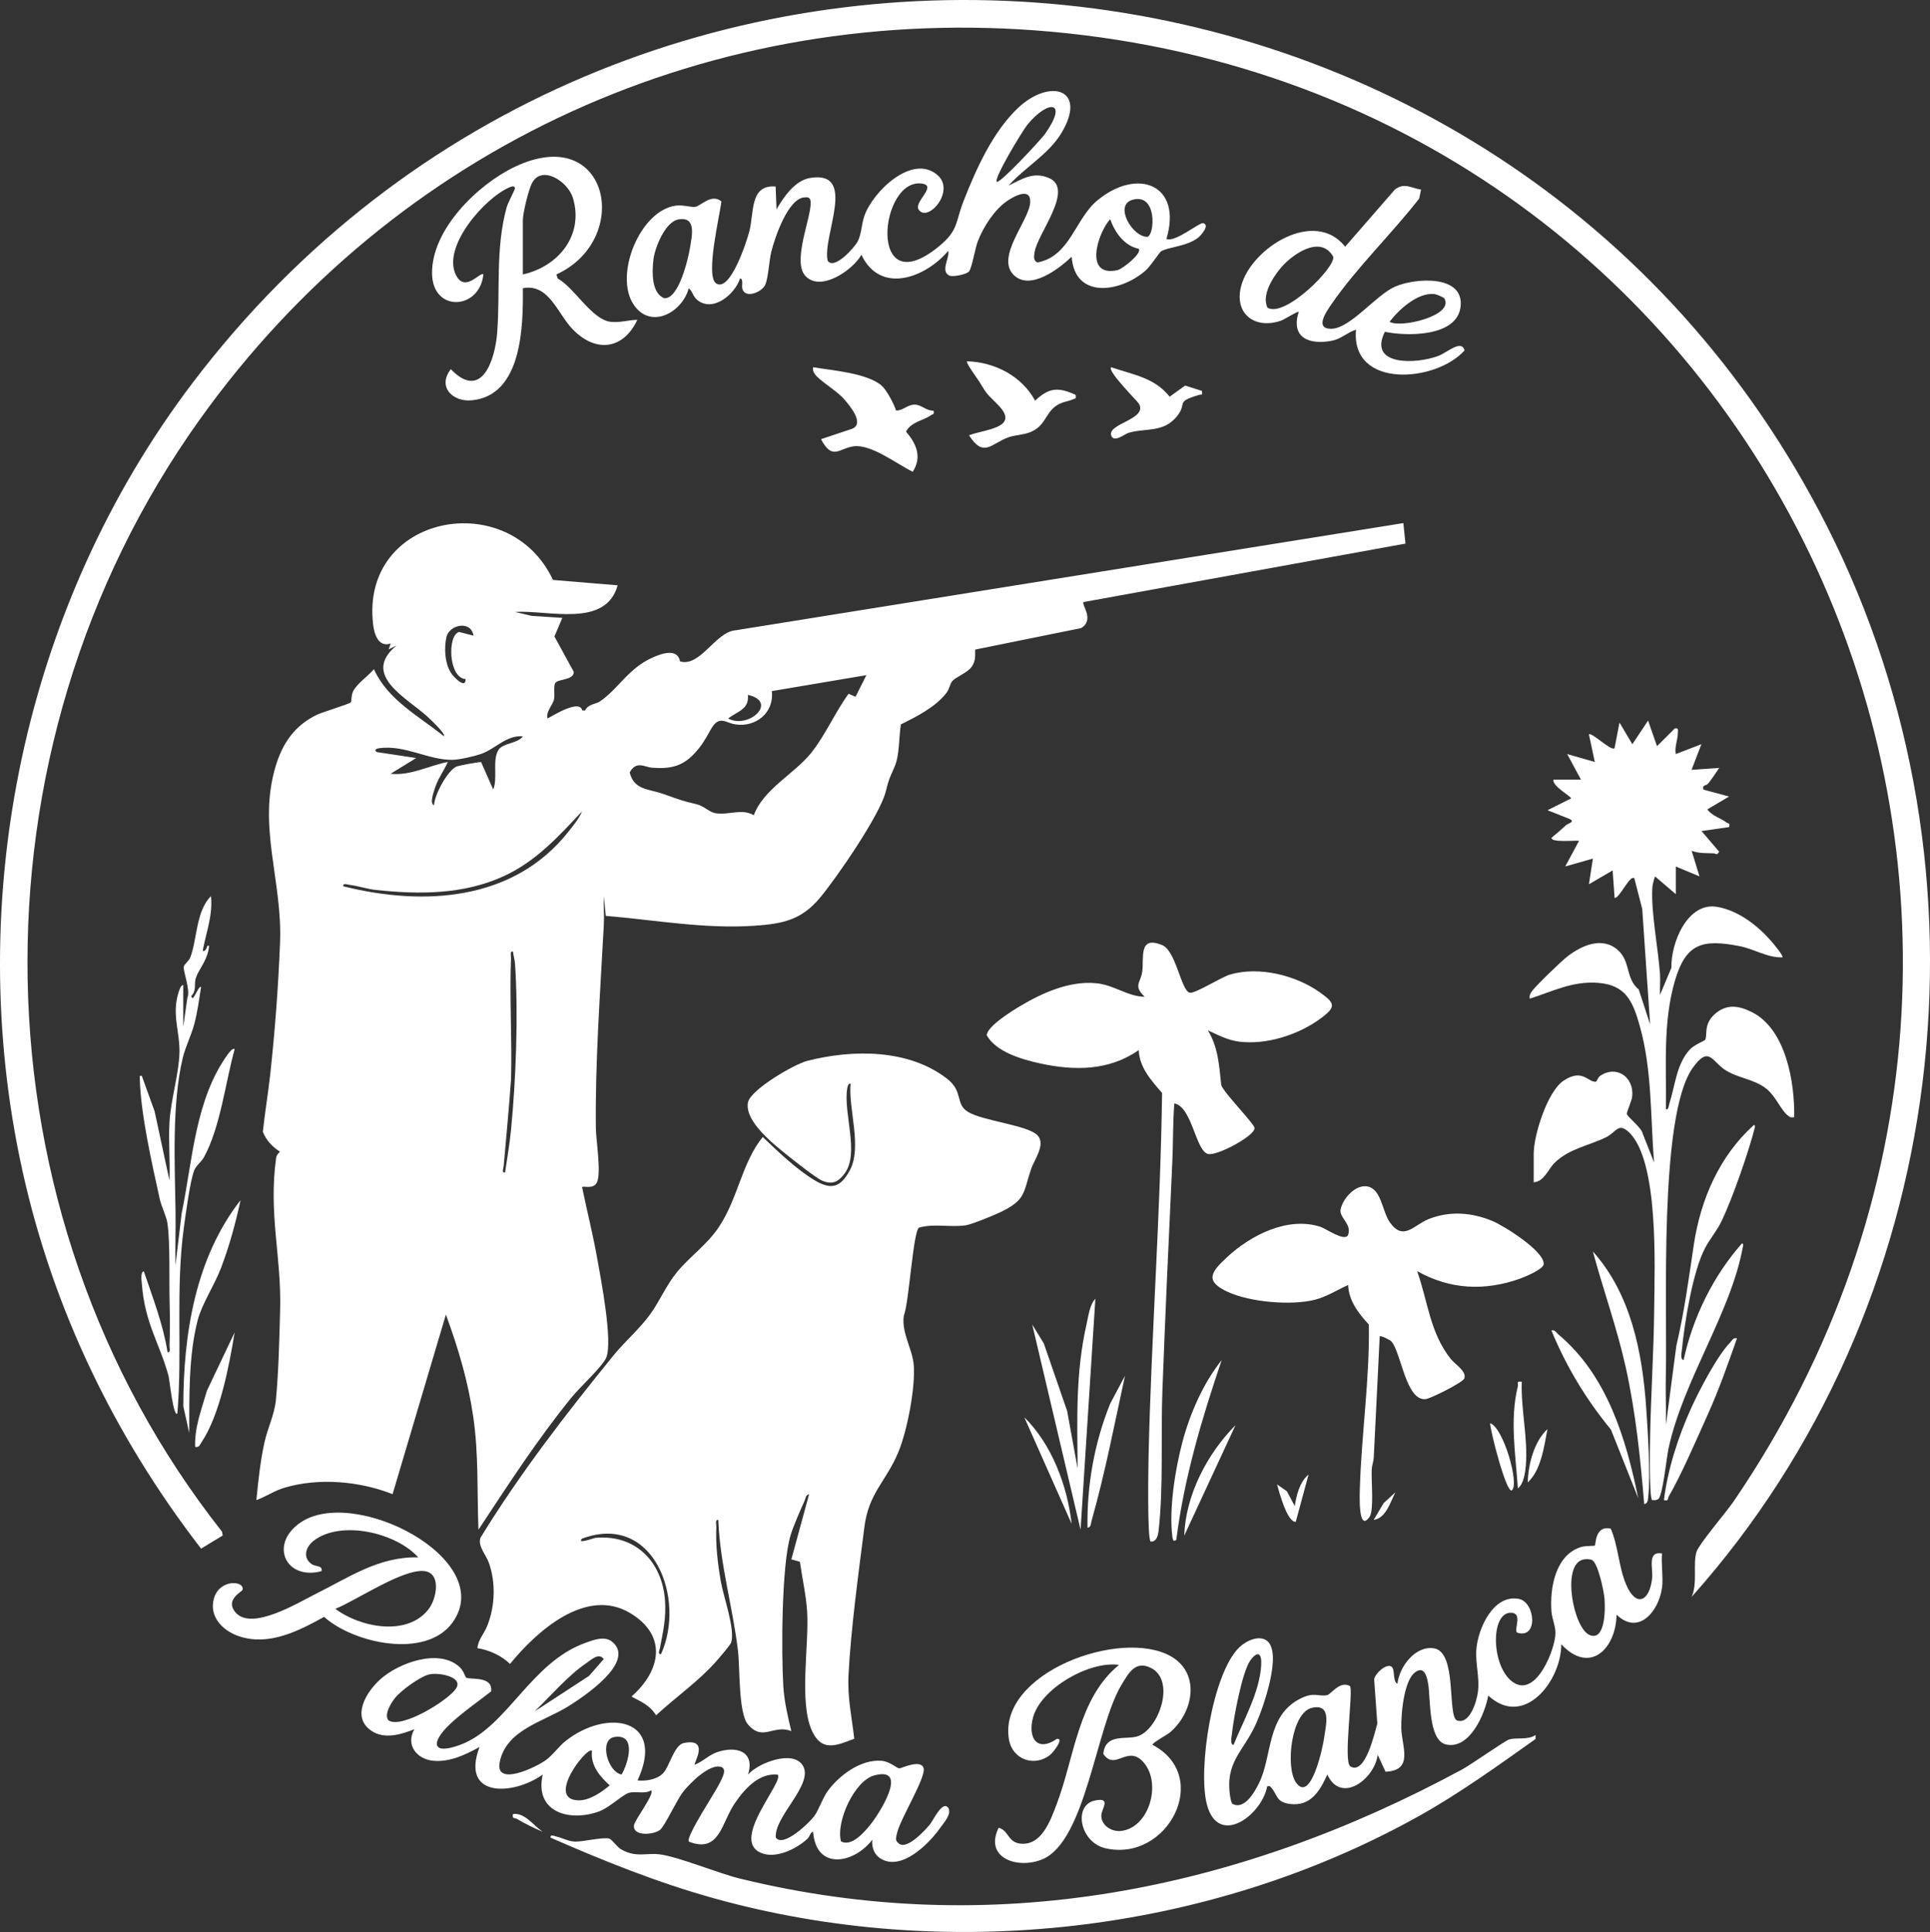 <?xml version="1.0" encoding="UTF-8"?>
<svg id="Layer_2" data-name="Layer 2" xmlns="http://www.w3.org/2000/svg" viewBox="0 0 530.65 531.29">
  <rect x="0" y="0" width="530.65" height="531.29" fill="#333333" stroke="none"/>
  <defs>
    <style>
      .cls-1 {
        fill: #fff;
      }
    </style>
  </defs>
  <g id="Layer_1-2" data-name="Layer 1">
    <g>
      <path class="cls-1" d="M152.01,159.48l17.81,1.48c-3.27,11.86-19.18,6.7-28.23,7.32l4.61,1.08,8.41.55-2.17,5.12,5.32,9.72c.06,2.35-4.32,1.92-5.06,3.04-.58.87-.09,3.18-.37,4.52-.31,1.54-2.38,3.55-1.78,5.27,1.96-1.06,8.82-5.32,9.54-2.21l.76.04c.9-1.86,3-1.78,4.04-2.48,5.12-3.47,7.81-9.09,14.5-12.1,2.63-1.18,6.88-2.64,7.59,1.05,5.59,1.64,9.72-8.14,15.3-8.56l183.57-29.47.58,5.64-88.51,16.07c-.69.64,3.19,4.9-.69,7.17l-29.11,5.9c-.02,1.9.16,3.06-.94,4.7s-4.39,2.85-5.34,3.95c-.68.8-.76,2.16-1.62,3.27-3.02,3.89-8.2,6.52-12.52,8.65-.61,3.68-.29,8.34-1.79,11.78-1.5,3.45-1.41,2.92-2.41,6.82-1.65,6.41-13.48,23.62-18.09,29.13-5.05,6.03-10.16,7.11-17.87,7.64-13.75.95-27.35-1.57-40.98-2.71l-.53-5.43c-.1,2.61.13,5.25-.01,7.86-.97,18.44-2.4,37.53-2.19,55.94.04,3.29,1.54,12.32.3,14.9-1.03,2.14-4.05.79-4.08,1.37,1.36,6.57,3.01,13.09,4.18,19.7.99,5.59,4.29,22.57,2.47,27.1-.97,2.41-7.26,8.18-9.35,10.74-9.47,11.6-17.56,24.14-25.8,36.62-.42-10.63.1-20.54-1.44-31.12-1.42-9.78-4.13-18.82-7.51-28.04l-14.66,49.39c-9.09-3.6-20.27-4.57-29.73-1.78-2.75.81-5.06,2.45-7.72,3.41.53-5.32,1.08-10.71,2.24-15.94.86-3.87,2.72-7.52,3.12-11.53.73-7.25.98-17.43,1.17-24.88.39-14.65-3.25-26.42-1.09-41.8.1-.69.57-1.19,1.05-1.65-2.12-1.38-3.75-3.09-4.71-5.48.55-5.23,1.44-10.46,2.02-15.69,1.33-12.18,2.23-24.2,2.71-36.37.67-17.02-6.2-31.84-1.22-48.44,1.92-6.41,5.23-11.2,11.34-14.18,1.43-.69,9.07-3,9.33-3.43s.09-1.81.6-2.93c.97-2.16,4.24-4.29,5.75-6.19,3.82,8.48,12.32,12.88,19.26,18.45.57-.64-3.93-4.83-4.59-5.44-5.65-5.14-18.29-11.43-8.43-19.52l-2.17,1.08.54-1.62c-3.32,1.13-4.5-2.48-4.82-5.22-3.59-30.31,37.4-38.06,49.44-12.27ZM130.19,174.79c-.72-4.31-6.67-3.02-7.45.41-.7,3.1-.42,7.58,1.49,10.18.53.72,3.81,4.28,3.79,1.37-4.74-.33-5.06-12.14-1.79-12.96l3.96,1.01ZM238.21,185.66l-26,4.39c.71,5.87-4.37,10.05-10.07,9.14-2.78-.44-4.43-2.69-6.74,1.46-1.56,2.79-2.51,4.5-4.65,6.74-3.3,3.46-6.69,4.08-11.39,3.73-2.19-.16-4.39-2.05-6.23,1.3,1.24,4.91,5.17,4.46,9.31,5.93,3.91,1.38,4.89,1.83,9.12,2.82,2.03.48,3.43,2.17,5.15,2.45,3.73.6,7.27-1.39,10.55.57,2.58-7.12,11.08-11.34,15.74-17.11,3.85-4.78,6.65-11.28,10.32-16.3l1.91.83,2.98-5.96ZM200.21,197.59c5.56,2.99,13.92-4.54,5.43-6.51.39,4.09-2.96,4.51-5.43,6.51ZM143.76,202.48c-4.65-.35-7.48,3.49-11.65,4.9-1.91.64-5.79,1.54-7.71,1.57-6.51.1-12.95-4.12-20.01-3.22-.75.1-1.7.41-.81,1.08l10.86,1.64-7.05,4.33c5.52.58,10.47-2.23,15.74-3.25-1.17,2.62-2.77,4.61-3.64,7.48-.28.92-1.42,3.99-.16,4.45.08-2.79,3.82-9.88,6.37-10.73.66-.22,6.31-1.32,6.59-1.14l3.32,7.53c1.3-3.14-.3-7.93,1.39-10.82,1.19-2.03,5.36-1.78,6.76-3.82ZM94.37,243.72c22.12,5.55,46.82,4.05,61.86-14.94,1.33-1.67,3.02-3.71,3.81-5.68-6.45,6.91-12.75,13.82-21.51,17.83-11.12,5.09-23.14,5.07-35.13,3.81-2.43-.26-4.86-1.1-7.28-1.41-.59-.08-1.87-.6-1.75.39ZM138.87,322.43c.56-3.86,1.25-7.78,1.63-11.67,1.35-13.79,2.05-31.84,1.11-45.61-.08-1.2-.43-2.32-.57-3.5-.95-.13-.51,1.23-.54,1.89-.43,11.01.3,22.12.02,33.14-.58,8.02-1.33,16.02-2.04,24.02-.05.6-.64,1.85.38,1.74Z"/>
      <path class="cls-1" d="M285.29,312.26c2.31,2.41-.97,6.8-1.75,9.1-2.28,6.71-1.36,8.59-8.59,12.03-1.75.83-7.79,3.33-9.46,3.57-4.22.61-8.7-.56-12.81.63-1.64,1.06-2.75,20.79-4.17,24.18-.72,4.7,2.36,9.14,2.72,13.59.51,6.16-1.82,18.19-4.24,23.98-3.37,8.08-8.13,11.18-9.32,20.53-1.6,12.53-3.74,28.27-4.37,40.68-.32,6.38.88,11.46,1.58,17.59-4.91,1.88-8.9,3.7-11.6-2.1-3.68-7.93-.79-23.43-1.36-32.83-.28-4.56-1.36-9.21-1.99-13.73l-2.35-.66,4.88-17.91c-.95.15-.94,1.09-1.23,1.75-1.25,2.83-3.05,6.8-3.9,9.67-2.45,8.24-2.53,32.27-1.95,41.52.26,4.03,1.23,8.27,2.19,12.19-4.97-1.95-7.82,3.02-11.95-1.88-2.61-3.1-2.16-15.5-2.7-20.09-1.43-12.12-4.96-23.89-5.43-36.1-.95-.13-.51,1.23-.54,1.89-.21,5.08.38,10.05,1.24,15.04.72,4.17,3.98,13.16,2.85,16.75-.24.75-3.05,3.97-3.82,4.86-4.95,5.71-11.3,10.07-16.83,15.18-1.75-2.76-4.02-3.69-6.77-5.15,8.15-7.18,9.91-16.82-.38-22.97-12.08-7.23-25.69,5-33.01,14-2.3-2.24-5.75-3.87-8.96-4.33.16-2.3,1.83-3.94,2.73-6.23,2.12-5.4,2.35-11.78.41-17.26-.78-2.21-3.1-4.58-2.31-6.87,10.85-17.71,23.57-34.14,36.64-50.23,3.05-3.75,7.1-7.2,9.99-11.18,2.64-3.64,4.46-8.06,7.38-11.62,3.58-4.36,8.22-7.48,11.51-12.38,5.33-7.95,6.25-17.53,12.09-24.81,4.18,4.02,9.52,9.14,14.53,12.06,4.43,2.58,6.94,1.68,9.38-2.82,3.51-6.45-.39-16.81.24-23.91-.71-.15-.87,1.01-.94,1.49-1.04,6.8,3.43,17.67-.68,23.2-1.75,2.35-3.4,3.21-6.28,1.95-1.63-.72-7.64-5.46-9.4-6.88-3.71-2.99-11.9-9.36-10.91-14.58.66-3.49,12.69-10.51,16.27-11.43,12.47-3.2,27.9-3.33,38.51,4.93,4.45,3.46,2.19,6.86,5.62,9.03,4.06,2.58,16.48,3.65,19.24,6.53ZM181.75,454.87c6.88-15.12-1.96-39.09-21.71-31.76-1.63,1.66,3.26-.17,3.59-.2,10.98-1.05,18.37,6.45,19.2,17.04.38,4.86-.5,8.62-1.38,13.26-.11.56-.71,1.78.3,1.65Z"/>
      <path class="cls-1" d="M465.1,439.13c1.72-3.67.28-9.25,1.38-12.46.73-2.15,8.2-10.9,10.14-13.74,112.23-164.39,10.72-386.3-187.66-404.22C196.02.31,108.74,39.99,54.85,115.46c-64.92,90.91-63.15,217.81,6.19,305.73l.19,1.07-5.95,3.6c-23.73-30.74-40.73-65.88-49.12-103.96-16.52-74.92.55-155.59,46.73-216.53C171.2-50.74,414-29.92,502.39,144.83c48.29,95.46,33.96,214.52-37.29,294.31Z"/>
      <path class="cls-1" d="M434.7,214.42l-3.8-7.05,7.59,2.17-1.62-7.59c.71-.74,6.14,4.76,7.05,3.79l1.36-7.04,3.53,5.96,4.33-6.51,2.45,7.04,4.89-4.87c1.17-.23.83.55.83,1.36,0,1.81-.95,3.74-.56,5.68l7.05-2.71-2.71,7.05,7.6-.53c-.97,1.44-1.95,2.95-3.04,4.31-.55.68-1.72.24-1.3,1.66l7.05,1.9-5.96,3.53c1.2,1.8,3.69,2.39,5.29,3.63.45.35.99,0,.69,1.24l-7.6,1.09,4.87,5.69c-.73,1.17-.94.45-1.49.44-2.03-.07-4.21.05-6.09-.71l2.16,7.05-6.51-2.71v7.6l-5.7-4.88c-.31.82-.7,2.21-.75,3.05-.42,6.65,1.62,16.75,2.1,23.82.13,1.89-.08,3.81.01,5.69l3.13-7.45c-.19-6.72,4.39-18.2,12.63-16.73,5.85,1.04,11.13,5.16,14.91,9.52.42.48,3.38,4,2.98,4.35-4.19.14-7.66-2.28-11.83-3.09-10.27-2-14.75-.7-17.75,9.61-3.31,11.4-2.3,23.53-2.44,35.27.78.13.73-.94.92-1.51,1.61-4.96,1.93-10.91,5.67-14.96,1.15-1.24,4.05-2.4,4.17-2.61.74-1.22-.53-4.11,2.53-6.97,3.27-3.04,6.72-2.5,10.4-.64,9.34,4.72,11.75,19.4,11.57,28.86-.96.15-1.19.02-1.87-.56-1.89-1.62-3.25-5.25-5.77-7.26-3.42-2.73-8.02-2.9-11.53-5.3s-4.34-6.6-8.74-.42c-9.41,13.21-6.91,66.69-7.39,84.89-.11,4.43.13,8.89.03,13.32l2.87-21.82c2.19-9.21,3.41-18.51,4.8-27.77,1.88-12.49,7.03-24.37,16.49-32.91.41-.08.33.5.26.8-1.71,6.67-6.15,19.45-9.12,25.62-1.25,2.61-3.24,4.93-4.54,7.4-3.37,6.45-5.62,20.36-6.35,27.85-.06.65-.57,2.9.47,2.91,2.49-11.61,8.16-23.17,16.02-32.02.41-.08.33.5.28.82-3.28,18.24-16.35,36.58-20.46,55.53-.53,2.45-1.59,13.17-2.86,13.96-.54.33-1.05.29-1.64.25-.84-.54-.62-14.78-.57-17.12.21-11.81,1.03-23.97,1.13-35.78.09-10.98,1.37-40.66-7.05-48.35-2.88-2.63-3.42.12-6.17,1.47-4.73,2.33-10.13,3.1-14.15,7.02-1.8,1.76-2.86,5.17-5.76,5.37v-7.87c0-5.07,3.75-17.08,8.18-20.05,5.22-3.5,6.73.43,8.88.27.33-.03.54-1.14,1.18-1.59,4.36-3.06,9.34.16,8.85,5.55-.12,1.35-1.58,4.41-1.49,4.88.16.85,4.08,3.79,4.36,5.41l3.15,7.97c-1.05-12.51-.51-25.38-3.95-37.57-1.88-6.68-3.79-11.28-11.49-11.85-6.99-.52-12.34,2.3-18.75,4.36-.16-.83.08-1.26.51-1.92.97-1.5,8.18-8.41,9.84-9.7,3.96-3.05,9.69-5.63,14.01-1.62,3.39,3.14,1.95,7.72,5.59,10.69l3.14,9.61-2.17-31.74-2.17-8.42c-1.2-1.1-3.95,5.35-5.42,5.43l-.55-7.6-6.51,3.8,1.08-7.05-7.6,2.16,3.8-7.05c-1.21-.17-7.61.55-7.59-.82,1.4-1.15,2.74-2.31,4.07-3.54.36-.34,2.52-.85,1.01-1.61l-6.16-2.44,6.49-3.26c0-.57-5.25-3.37-4.87-5.16h7.6Z"/>
      <path class="cls-1" d="M332.11,283.36c2.86,4.65,3.1,9.78,3.67,15.05.77,2.19,9.17,10.7,9.17,11.81,0,2.23-10.58,7.81-12.86,7.11-3.4-1.04-4.32-12.95-9.21-13.9-.42,5.31-.3,10.68-.55,16-.98,20.94-1.94,41.99-2.73,62.95-.46,12.26.32,26.63-1.05,38.57-.15,1.27-.54,3.1-2.18,2.97-.96-.69-.64-20.62-.57-23.63.76-33.15,3.27-66.44,3.71-99.74-2.94-3.38-6.26-7.03-6.41-11.78-8.23,5.73-17.72,5.73-27.24,3.64-4.9-1.08-11.95-3.11-14.55-7.7.01-2.45,7.16-6.85,9.28-8.11,6.09-3.61,13.52-6.93,20.79-6.22,5.07.49,8.57,3.65,13.36,3.73-3.28-3.08-1.08-3.88-.68-6.92.51-3.84-1.09-9.96,5.43-7.32,3.86,1.57,5.18,12.33,7.56,13.1,1.38.45,8.61-4.23,11.16-4.98,7.89-2.32,18.06.17,24.7,4.91,4.14,2.95,4.53,3.94.32,7.08-6.06,4.53-15,7.42-22.55,6.46-3.21-.41-5.7-1.8-8.57-3.1Z"/>
      <path class="cls-1" d="M175.25,489.61c2.33.22,5.3-.21,7.02-1.93,1.81-1.82,3.05-7.82,5.75-8.36,7.23-1.45,2.65,5.61,2.98,5.96,2.17-.79,3.82-2.62,6.08-3.41,5.28-1.86,10.63-.33,8.58,6.13,2.81-3.21,12.5-6.98,15.13-2.38,2.94,5.15-8.03,13.95-7.48,19.7,2.01,2.91,9.33-4.18,10.56-5.89,1.41-1.96,2.24-4.94,3.81-7.04,3.19-4.28,8.99-8.59,14.61-8.19,2.38.17,4.1,1.97,4.99,2.1.37.06,5.84-2.63,6.65-.12s-6.63,14.32-7.33,18.09c-.17.9-.59,1.73.31,2.48,2.11,2.41,7.32-3.33,8.68-4.92.99-1.16,3.55-6.95,5.19-4.62.83,1.78-1.18,3.9-2.24,5.4-3.08,4.39-10.73,12.12-16.49,8.44-1.76-1.13-2.43-3.12-2.2-5.14-5.09,6.64-15.51,8.51-16.28-2.17-.84.1-.84,1.24-1.59,1.93-3.08,2.85-8.91,5.71-13.03,3.74-7.93-3.8,6.75-19.52,4.86-21.4-5.22-.51-9.15,4.01-11.84,7.97-3.63,5.37-4.13,13.76-12.57,10.46-.92-1.35,7.4-13.75,8.51-16.15.55-1.2,2.14-3.81.35-4.39-3.12-1.01-8.6,4.5-10.41,6.81s-5,9.36-6.35,10.47c-1.73,1.43-7.62,1.89-7.18-1.26.22-1.52,5.62-8.41,4.75-9.58-1.92,1.09-4.13.16-6.11.67-1.72.45-5.42,4.13-8.39,5.18-8.28,2.91-17.66-.02-15.35-10.19-8.11,5.78-22.7,6.52-17.37-7.6-3.8,2.14-8.25,4.24-12.75,3.8s-7.66-4.36-5.16-8.68c-3.55,1.43-8.13,2.83-11.67.54-5.95-3.84-1.47-10.97,2.44-14.39,5.06-4.44,16.06-8.45,21.68-3.22,1.06.99,1.6,2.78,1.74,2.87,1.12.69,7.46-.57,6.9,3.81-3.63,2.84-8.02,5.87-11.33,9.02-5.31,5.04-5.05,8.62,2.92,5.64,12.84-4.8,19.26-22.66,34.39-28.03,2.35-.84,5.35-2.04,7.49-.13,6.23,5.57-8.23,15.09-12.27,17.61-6.85,4.27-17.1,6.43-18.84,15.38-1.34,6.85,10.16,1.33,12.87-.73,1.89-1.44,3.38-3.63,5.22-5.1,11.43-9.09,27.73-6.25,19.8,10.84ZM147.02,470.61l14.94-9.75,4.04-4.63c-1.37-1.86-3.46.22-4.82,1.14-4.84,3.25-9.95,9.14-14.16,13.24ZM118.1,460.43c-2.5.52-8.04,4.56-9.62,6.66-1.02,1.35-2.97,4.46-1.66,6,3.55,2.42,16.32-5.42,18.53-8.7s-4.64-4.5-7.25-3.96ZM170.9,487.98c1.79-2.98,4.23-11.19-1.86-10.33-4.49.63-1.96,9.67,1.86,10.33ZM162.76,481.47c-1.24-1.47-13.04,13.61-3.53,13.61,2.94,0,6.22-2.26,8.41-4.12-2.76-2.48-5.33-5.54-4.88-9.5ZM231.22,506.36c2.95,1.63,6.56-2.65,8.3-4.86,2.47-3.14,10.48-15.87.84-13.27-5.41,1.46-10.56,12.68-9.14,18.13Z"/>
      <path class="cls-1" d="M277.29,51.04c3.71-1.77,6.77-3.92,11.07-2.11,7.22,3.04-3.2,15.39-3.9,20.44-.15,1.07-.45,2.23.77,2.81,8.98-1.67,10.35-11.98,16.48-17.06,11-9.13,23.47-4.44,19,10.59,2.4,1.02,9-4.53,10.03-4.34,2.07.39-.51,3.39-1.38,4.04-3.19,2.42-8.23,2.51-10.13,3.71-.45.28-2.88,4.06-4.24,5.26-6.84,6.02-19.47,8.03-20.34-3.78-3.41,3.27-11.25,9.29-15.76,5.18-5.44-4.95,4.14-15.1,4.36-20.17.18-4.24-4.51-1.61-6.36-.33-3.5,2.41-6.48,7.07-8.01,10.99-.81,2.07-1.54,6.98-2.4,8.32-.55.85-4.52,1.66-5.47,1.19-2.53-1.26.15-4.88-.28-6.8-6.27,7.39-18.64,12.12-23.89,1.08-2.35,4.24-11.36,10.43-15.48,5.72-4.08-4.66,3.51-19.8,1.03-21.38-.31-.2-.88-.15-1.27-.12-4.48.39-8.08,11.05-9.04,14.9-.65,2.59-.8,7.2-1.69,9.16s-5.44,3.9-6.27,1.11c-.27-.93.38-2.81-.65-2.87-1.34,4.22-7.3,9.39-11.68,5.97-1.35-1.06-1.3-2.44-2.43-3.26-1.73,6.55-10.38,11.48-15.11,4.52-5.51-8.1,1.7-25.99,11.62-27.27,1.91-.25,4.24.51,5.3.34,1.53-.25,4.48-3.76,7.17-1.49-.39,3.75-4.52,20.64-1.4,22.57,3.89,2.41,8.39-11.67,9.08-14.3,1.36-5.18.05-12.96,7.24-12.37l.24,6.28c1.94-3.35,5.07-7.97,9.26-8.64,13.18-2.13,3.2,16.18,4.82,22.79,1.77,2.6,7.36-3.61,8.26-5.36,1.03-2.01,1.02-4.62,1.79-6.9,2.26-6.67,13.15-17.3,20.09-11.36,5.17,4.43-2.74,13.33-5.17,9.49-1.25-2.08,5.06-6.4,1.1-7.08-11.86-2.04-15.33,33.35,4.35,17.37,5.6-4.54,4.6-6.63,6.94-12.61,3.43-8.77,8.07-19.12,15.05-25.66,8.7-8.13,19.13-5.2,11.85,6.97-3.49,5.83-10.1,9.49-14.56,14.48ZM274.04,49.96c.7.85,12.33-11.77,13.25-13.07,6.58-9.32.89-9.55-4.79-2.62-1.38,1.68-9.26,14.72-8.45,15.7ZM311.33,54.96c-5.12,1.51.07,10.28,4.17,10.17,2.04-.64,2.68-12.19-4.17-10.17ZM186.5,60.35c-3.62.66-6.49,7.83-6.85,11.11s-.6,9.06,2.95,10.55c4.03.37,6.66-10.97,7.14-14.03s1.85-8.56-3.24-7.63ZM313.11,68.42c-4.03-.84-6.56-4.48-7.87-8.15-3.54,3.96-7.27,16.14,2.06,14,1.33-.31,6.75-4.58,5.81-5.85Z"/>
      <path class="cls-1" d="M389.65,349.57c2.99,8.5,3.51,16.93,9.24,24.14,1.18,1.48,4.39,3.36,3.73,5.35-.36,1.08-9.28,5.56-10.66,5.69-5.39.49-6.66-12.52-9.33-15.8-.42-.51-3.02-1.76-3.28-1.47-.56,11.12-1.07,22.25-1.64,33.37-.05,1.05-.5,2.09-.56,3.24-.15,2.83.66,11.21-.57,13-3.26,4.71-2.73-6.61-2.68-8.11.46-14.87,2.72-29.91,2.46-44.75-2.81-2.98-5.54-6.6-5.69-10.86-3.09,1.37-5.86,3.23-9.22,4.07-6.49,1.62-17.75.65-23.88-2.18-6.51-3-4.51-5.51-.26-9.48,6.51-6.09,16.74-11.34,25.75-8.41,1.5.49,6.48,4.05,7.54,2.35,1.28-3.07-2.45-4.83-2.01-7.11.53-2.77,3.61-6.42,6.71-6.4,4.51.04,4.64,6.87,6.86,9.97,3.76,5.25,6.59.63,10.77-.99,5.79-2.24,11.68-1.77,17.35.55,3.15,1.29,14.48,8.38,14.15,11.92-.13,1.38-5.07,3.44-6.42,3.93-9.73,3.49-19.27,3.06-28.34-2.02Z"/>
      <path class="cls-1" d="M456.95,436.69c-.84,6.27-6.39,13.23-12.48,7.33-.16,9.45-7.39,16.55-15.2,8.14.02,10.04-10.21,23.25-20.08,14.11-.91,5.07-5.07,14.85-11.55,13.46-5.01-1.07-4.26-12.66-4.98-16.75-.22-1.23-.64-3.6-2.11-3.71-4.62.42-5.35,12.51-5.27,15.98.11,5.01,3.54,11.63-4.33,11.96l-2.16-4.65c-.8,6.59-10.05,13.73-13.84,5.43-2.06,4.52-4.56,8.8-10.26,8.09-3.88-.48-3.39-2.51-5.16-4.5-.43-.48-.42-.46-1.12-.34-1.44,7.89-13.47,16.91-16.59,4.92-2.5-9.62,1.48-36.04,8.97-43.2,1.79-1.71,5.48-3.53,7.67-1.66,4.08,3.48-1.12,18.21-3.05,22.57-3.51,7.91-8.68,10.56-7.17,20.23.1.64.27,1.3.52,1.89,3.3,1.91,6.13-3.05,7.4-5.63,3.7-7.5,2.05-18.35,11.09-23.11,4.1-2.16,5.03-.61,7.65-1.1,1.03-.19,3.46-4.03,6.23-2.52,1.11.69-1.9,20.84.14,22.11,4.14,2.58,6.73-9.46,7.42-11.76l-.87-12.21c.22-1.5,3.38-4.52,4.82-3.41.98.75.2,4.04,1.59,4.65.5-4.64,4.87-10.52,10.01-9.74,6.44.98,3.68,18.23,6.27,19.81,3.56,1.34,5.48-5.11,5.84-7.76.54-4.01-.74-7.75-.42-11.82.45-5.68,4.69-15.17,11.68-13.81,4.55.88,5.4,11.28-.56,9.24-.75-1.1,1.64-5.36-1.59-5.44-5.96-.14-5.44,15.97,1.14,19.46,6.01,3.18,10.96-9.36,11.07-13.79.05-1.9-.94-4.02-1.09-5.96-.5-6.42,1.03-15.66,8.22-17.81,1.11-.33,3.58-.23,3.71-.37.26-.27.02-5.64,4.36-4.66,2.11,4.87,2.16,10.47,4.22,15.35,2.72,6.45,6.49,4.7,7.16-1.74.29-2.78-1.42-7.48,2.72-6.78-.28,2.99.39,6.6,0,9.5ZM435.08,428.93c-5.75,1.72-2.42,18.77,1.93,20.66,4.49,1.95,4.38-7.56,4.13-10.12-.19-2-1.81-10.01-3.57-10.55-.82-.21-1.67-.24-2.49,0ZM339.16,479.84c2.74-6.76,7.21-14.56,7.61-22,.18-3.29-1-3.94-2.95-1.3-2.3,3.1-4.7,16.17-5.12,20.39-.07.65-.57,2.9.46,2.91ZM360.73,469.64c-5.7,1.28-7.35,16.24-4.43,20.49,4.13,6.02,7.47-9.89,7.77-12.25.44-3.36,2.19-9.48-3.34-8.24Z"/>
      <path class="cls-1" d="M422.21,478.2c-10.51,7.45-20.92,14.98-32.2,21.27-57.91,32.31-129.76,40.35-193.71,22.55-15.45-4.3-30.28-10.25-44.93-16.68-.12-1.02,1.1-.42,1.65-.29,1.66.38,3.37,1.37,5.13,1.38,2.32.02,7.03-1.19,9.25-.86.74.11,2.25,2.33,3.31,2.95,4.08,2.39,6.89.98,10.53,1.4,5.16.6,16.04,5.17,22.12,6.66,69.44,17.03,136.93,3.42,198.71-30.03,2.5-1.36,11.76-7.91,12.93-8.23,2.03-.57,5.07.23,7.21-1.2v1.07Z"/>
      <path class="cls-1" d="M316.91,479.83c16.47,8.71,4.09,32.37-12.96,28.43-7.1-1.64-8.91-11.85-2.94-13.12,4.65-.99,1.88,2.23,1.8,4.02-.12,2.76,2.79,4.64,5.42,4.34,7.76-.88,11.2-13.03,6.25-18.8-4.44-5.17-7.84,2.47-11.13-2.39.59-5.92,6.58-3.69,9.73-4.94,5.7-2.27,10.09-15.2,3.48-18.64-4.37-2.27-6.26,1.35-8.24,4.65-7.01,11.67-9.76,42.75-21.61,47.87-6.72,2.9-16.24-.21-12.14-8.62,2.66.62,2.53,3.85,5.73,4.32,6.05.88,8.53-6.34,10.25-10.86,4.87-12.82,5.86-29.08,17.12-38.25-8.09-1.16-21.38,6.38-23.62,14.38-1.53,5.48.95,9.8,6.52,5.97,2.18-.31-1.01,3.69-1.7,4.27-4.34,3.62-10.51,1.45-11.46-4.12-3.12-18.32,30.81-30.71,44.55-22.85,8.3,4.75,6.1,15.7-.46,21.06-.6.49-4.89,2.85-4.6,3.26Z"/>
      <path class="cls-1" d="M152.99,75.47l.35,1.12c4.62,2.52,9.34,11.29,14.56,11.91,2.56.3,4.85-.52,7.34-.55-3.96,8.39-11.66,9.07-17.92,2.45-4.07-4.3-6.47-12.51-13.56-11.14.1,10.36-.16,29.45-14,30.82-5.23.52-9.61-3.65-5.81-8.56,8.45,8.81,12.18-2.48,12.75-10.06.86-11.44-.51-22.96,2.57-34.34.36-1.32,2.32-4.99,2.31-5.28-.02-.8-.78-.63-1.43-.36-6.85,2.88-18.73,16.42-14.77,24.18,2.53,4.96,6.68-1.08,7.52-.2-.96,9.77-13.99,10.6-14.11-.27-.13-12.09,12.55-24.47,22.78-29.33,25.88-12.28,32.46,19.95,11.42,29.61ZM143.76,75.47c9.81-2.17,16.86-10.85,13.75-21.08-1.38-4.52-8.67-9.26-11.31-3.89-.92,1.87-2.44,8.09-2.44,10.04v14.93Z"/>
      <path class="cls-1" d="M390.71,52.15l-.5,2.44c-7.54,9.7-17.2,18.99-24.13,29.06-1.35,1.97-4.78,6.8-.04,6.76,5.2-.04,12.23-9.25,17.49-11.57,5.49-2.43,19.11-3.41,18.05,5.53-.99,8.32-14.82,8.14-20.81,6.87-4.73,9.46,8.66,8.93,14.73,6.62,2.4-.91,6.31-4.61,7.18-1.51-7.84,8.83-31.33,10.69-29.85-5.69-2.25.69-4.12,2.53-6.48,3.01-6.25,1.28-11.59-.74-9.26-7.9-.33-.27-3.93,2.09-4.9,2.42-7.26,2.48-13.08-2-10.87-9.78,2.95-10.35,20.17-21.16,28.52-10.57l13.7-15.74c2.66-1.97,4.41-.38,7.18.04ZM348.48,84.61c4.83,2.91,18.87-11.25,18.08-14.03-3.49-6.17-11.4-.59-14.59,3.3-2.18,2.66-5.08,7.33-3.49,10.73ZM397.13,82.09c-.21-.37-2.25-1.19-2.86-1.24-4.53-.39-9.67,4.28-12.21,7.64,2.96,1.83,17.78-1.65,15.08-6.4Z"/>
      <path class="cls-1" d="M64.68,443.32c4.4,5.36,17.34-2.63,22.1-4.99,9.09-4.5,17.35-10.34,28.21-10.06-6.01-6.77-21.23-10.37-28.74-4.58-2.2,1.7-3.12,4.64-.54,6.45,1.04.73,3.08.27,2.68,1.92-9.76,2.61-14.43-7.26-5.94-13.26,14.8-10.45,54.37,10.05,42,27.34-7.27,10.16-27.15,5.82-35.34-1.51-7.03,3.88-15.11,8.04-23.27,5.37-4.49-1.46-8.41-5.33-7.04-10.36,1.51-5.53,8.53-5.01,7.88-2.44-.14.54-4.83,2.66-2.01,6.1ZM92.2,442.4c6.7,5.12,19.93,7.79,25.75-.04,1.96-2.64,3.34-9.07-.63-10.19-5.53-1.55-19.67,8.18-25.11,10.23Z"/>
      <path class="cls-1" d="M50.4,282.27l1.11-7.85c.94-2.12-1.23-7.43-.98-8.64.12-.6,1.37-1.43,1.79-2.5,1.89-4.85,1.52-12.71,5.68-16.84.55,4.97-1.2,9.66-2.15,14.4-.34,1.69,1.17.02,1.07-.55.8-.87.49.51.41.94-.7,3.45-2.81,5.44-3.53,7.87-.45,1.52.26,3.41-1.21,4.76.42,2.31,1.89-2.93,2.7-2.45-.57,3.47-.97,6.9-1.9,10.31-.86,3.17-2.39,6.04-3.17,9.32-2.97,12.55-2.16,29.1-1.96,41.96.08,4.98-.11,9.97-.02,14.95l1.71-14.29c3.01-14.56,3.68-31.35,12.7-43.75.24-.34,1.36-1.9,1.87-1.39-2.52,9.02-3.92,21.41-8.39,29.61-.8,1.46-2.2,2.35-2.75,3.76-1.12,2.89-2.33,12.07-2.82,15.64-2.34,17.1-.37,34.03-1.79,51.14-1.07,1.35-2.2-9.52-2.43-10.32-2.51-9.11-6.51-14.44-7.33-25.24-.06-.73-.46-3.36.53-3.52,2.47,7.3,5.31,14.57,6.53,22.25.95.13.51-1.23.54-1.89.15-3.85.12-8.1.02-11.97-.15-6.03.19-16.24-.6-21.66-.26-1.79-1.64-4.52-2.1-6.59-2.13-9.69-5.25-23.32-5.49-33.06-.02-.61-.16-.96.55-.82l3.53,9.77,4.07,18.99c.23-5.3-.3-10.7.01-16,.36-6.17,2.56-13.21,2.74-18.99s-2.15-10.6-.29-16.56c.18-.57.61-2.2,1.34-2.18v11.4Z"/>
      <path class="cls-1" d="M242.38,106.03c1.38,1.17,3.42,5.04,3.99,6.87,1.94.04,3.09-1.65,5.15-1.63,1.86.02,3.21,1.78,5.15,1.65.28,1.23-.19.88-.68,1.24-2.09,1.54-5.42,1.76-6.88,4.53,2.86,3.35,4.45,6.97,1.85,11.05-4.39-2.13-11.35-7.62-16.22-7.01-3.99.5-5.86,4.06-9-1.96l8.53-2.85c3.56-1.43-.62-6.37-2.29-8.27-1.93-2.2-6.73-5.02-7.91-6.74-.45-.66-.64-1.12-.5-1.93,5.21.92,14.69,1.54,18.83,5.05Z"/>
      <path class="cls-1" d="M283.81,364.23l3.19,5.22,6.41,18.56,2.88,15.84c-.11-13.58-.58-26.31,2.44-39.63.49-2.16.9-5.55,2.44-7.05l-4.07,63.49-13.29-56.44Z"/>
      <path class="cls-1" d="M295.74,108.58c.16,1.14.06.88-.68,1.21-1.76.78-3.18.62-5.01,2.05-2.68,2.09-2.71,5.26-6.63,6.94-1.95.84-4.27.81-6.13,1.47-4.76,1.69-6.81,5.8-10.86-.55,4.28-1.65,14.05-2,8.16-8.16-3.29-3.45-2.75-2.32-5.35-6.6-.45-.75-3.78-5.22-3.36-5.59,7.61.22,15.07,4.07,18.72,10.84,3.85-3.68,6.44-3.75,11.13-1.61Z"/>
      <path class="cls-1" d="M452.07,413.62c-1.05-12.63-2.33-25.18-5.06-37.55-2.39-10.83-6.17-21.24-9.05-31.92,10.5,11.73,13.62,27.79,14.67,43.13.44,6.45,1.22,18.39.54,24.47-.09.81-.11,1.67-1.1,1.88Z"/>
      <path class="cls-1" d="M330.48,107.5c.16,1.42-.02.86-.8,1.09-6.91,2.06-2.93,2.17-6.25,6.09-3.73,4.4-8.58,2.96-13.17,4.36-1.03.31-4.1,2.88-4.75.66-.95-3.25,10.16-4.42,7.62-8.7-.46-.77-8.75-8.96-7.62-10.01,5.99,2.06,11.9,2.81,16.08,8.1l4.26-3.06,4.62,1.47Z"/>
      <path class="cls-1" d="M477.58,368.03c-2.48,7.08-4.96,14.14-8.05,20.99-2.88,6.4-7.31,16.69-10.69,22.44-.41.7.1,1.37-1.35,1.07,1.06-8.55,3.95-17.5,7.5-25.33,2.21-4.87,7.15-14.37,10.73-18.04.56-.58.78-1.38,1.85-1.13Z"/>
      <path class="cls-1" d="M52.03,394.08l-1.62-7.33c-.01-19.77,3.28-40.8,15.73-56.71-1.36,6.32-3.1,12.7-5.41,18.74-1.77,4.62-5.23,9.83-6.37,14.25-2.54,9.8-2.29,21-2.33,31.06Z"/>
      <path class="cls-1" d="M450.43,411.99l-7.49-18.83c-6.86-8.38-12.25-17.27-16.39-27.3,1.02-.24,1.29.57,1.9,1.08,13.41,11.23,18.58,28.51,21.98,45.05Z"/>
      <path class="cls-1" d="M323.42,423.39c-.76.81-.99-.06-1.08-.81-.97-7.64.78-18.54,2.76-26.02,2.09-7.89,5.73-16.17,10.81-22.57-5.47,16.14-10.33,32.4-12.48,49.39Z"/>
      <path class="cls-1" d="M299.01,420.14c-.21-11.63,1.89-23.4,6.25-34.18l4.05-7.62c-2.9,13.34-5.47,26.79-9.2,39.92-.21.74-.07,1.68-1.11,1.87Z"/>
      <path class="cls-1" d="M53.66,397.88c-.22-5.36,1.79-10.44,3.25-15.48l7.6-16c-1.45,8.93-4.03,22.69-9.12,30.23-.47.7-.62,1.48-1.73,1.25Z"/>
      <path class="cls-1" d="M325.6,422.31c.4-11.21,6.29-22.51,14.1-30.4l-14.1,30.4Z"/>
      <path class="cls-1" d="M418.41,379.97c-.28,7.57,1.75,15.54,1.11,23.09-.16,1.84-.6,5.11-2.19,6.22-.6-9.25-2.26-18.83-.02-27.99.23-.92-.54-1.58,1.1-1.32Z"/>
      <path class="cls-1" d="M294.65,419.05l-13.02-29.31c7.58,7.48,11.82,18.8,13.02,29.31Z"/>
      <path class="cls-1" d="M415.69,409.82c-1.5,1.14-6.14-17.09-5.96-18.45,3.7,1.3,8.07,16.86,5.96,18.45Z"/>
      <path class="cls-1" d="M351.11,408.2l2.72,1.89,2.16,4.07c.47-3,1.36-6.68,3.8-8.68l-3.52,13.01c-2.38.17-4.59-8.29-5.16-10.3Z"/>
      <path class="cls-1" d="M420.05,407.65c.15-5.01,1.71-11.18,5.42-14.66-.91,4.79-1.75,11.3-5.42,14.66Z"/>
      <path class="cls-1" d="M383.67,410.37c-1.4,2.64-2.55,7.1-5.97,7.59l2.72-4.6,3.25-2.99Z"/>
      <path class="cls-1" d="M149.19,503.72c-2.29-.94-4.94-2.28-7.07-3.53-.7-.41-1.37.1-1.07-1.35,3.18-.45,5.62,3.14,8.14,4.88Z"/>
    </g>
  </g>
</svg>